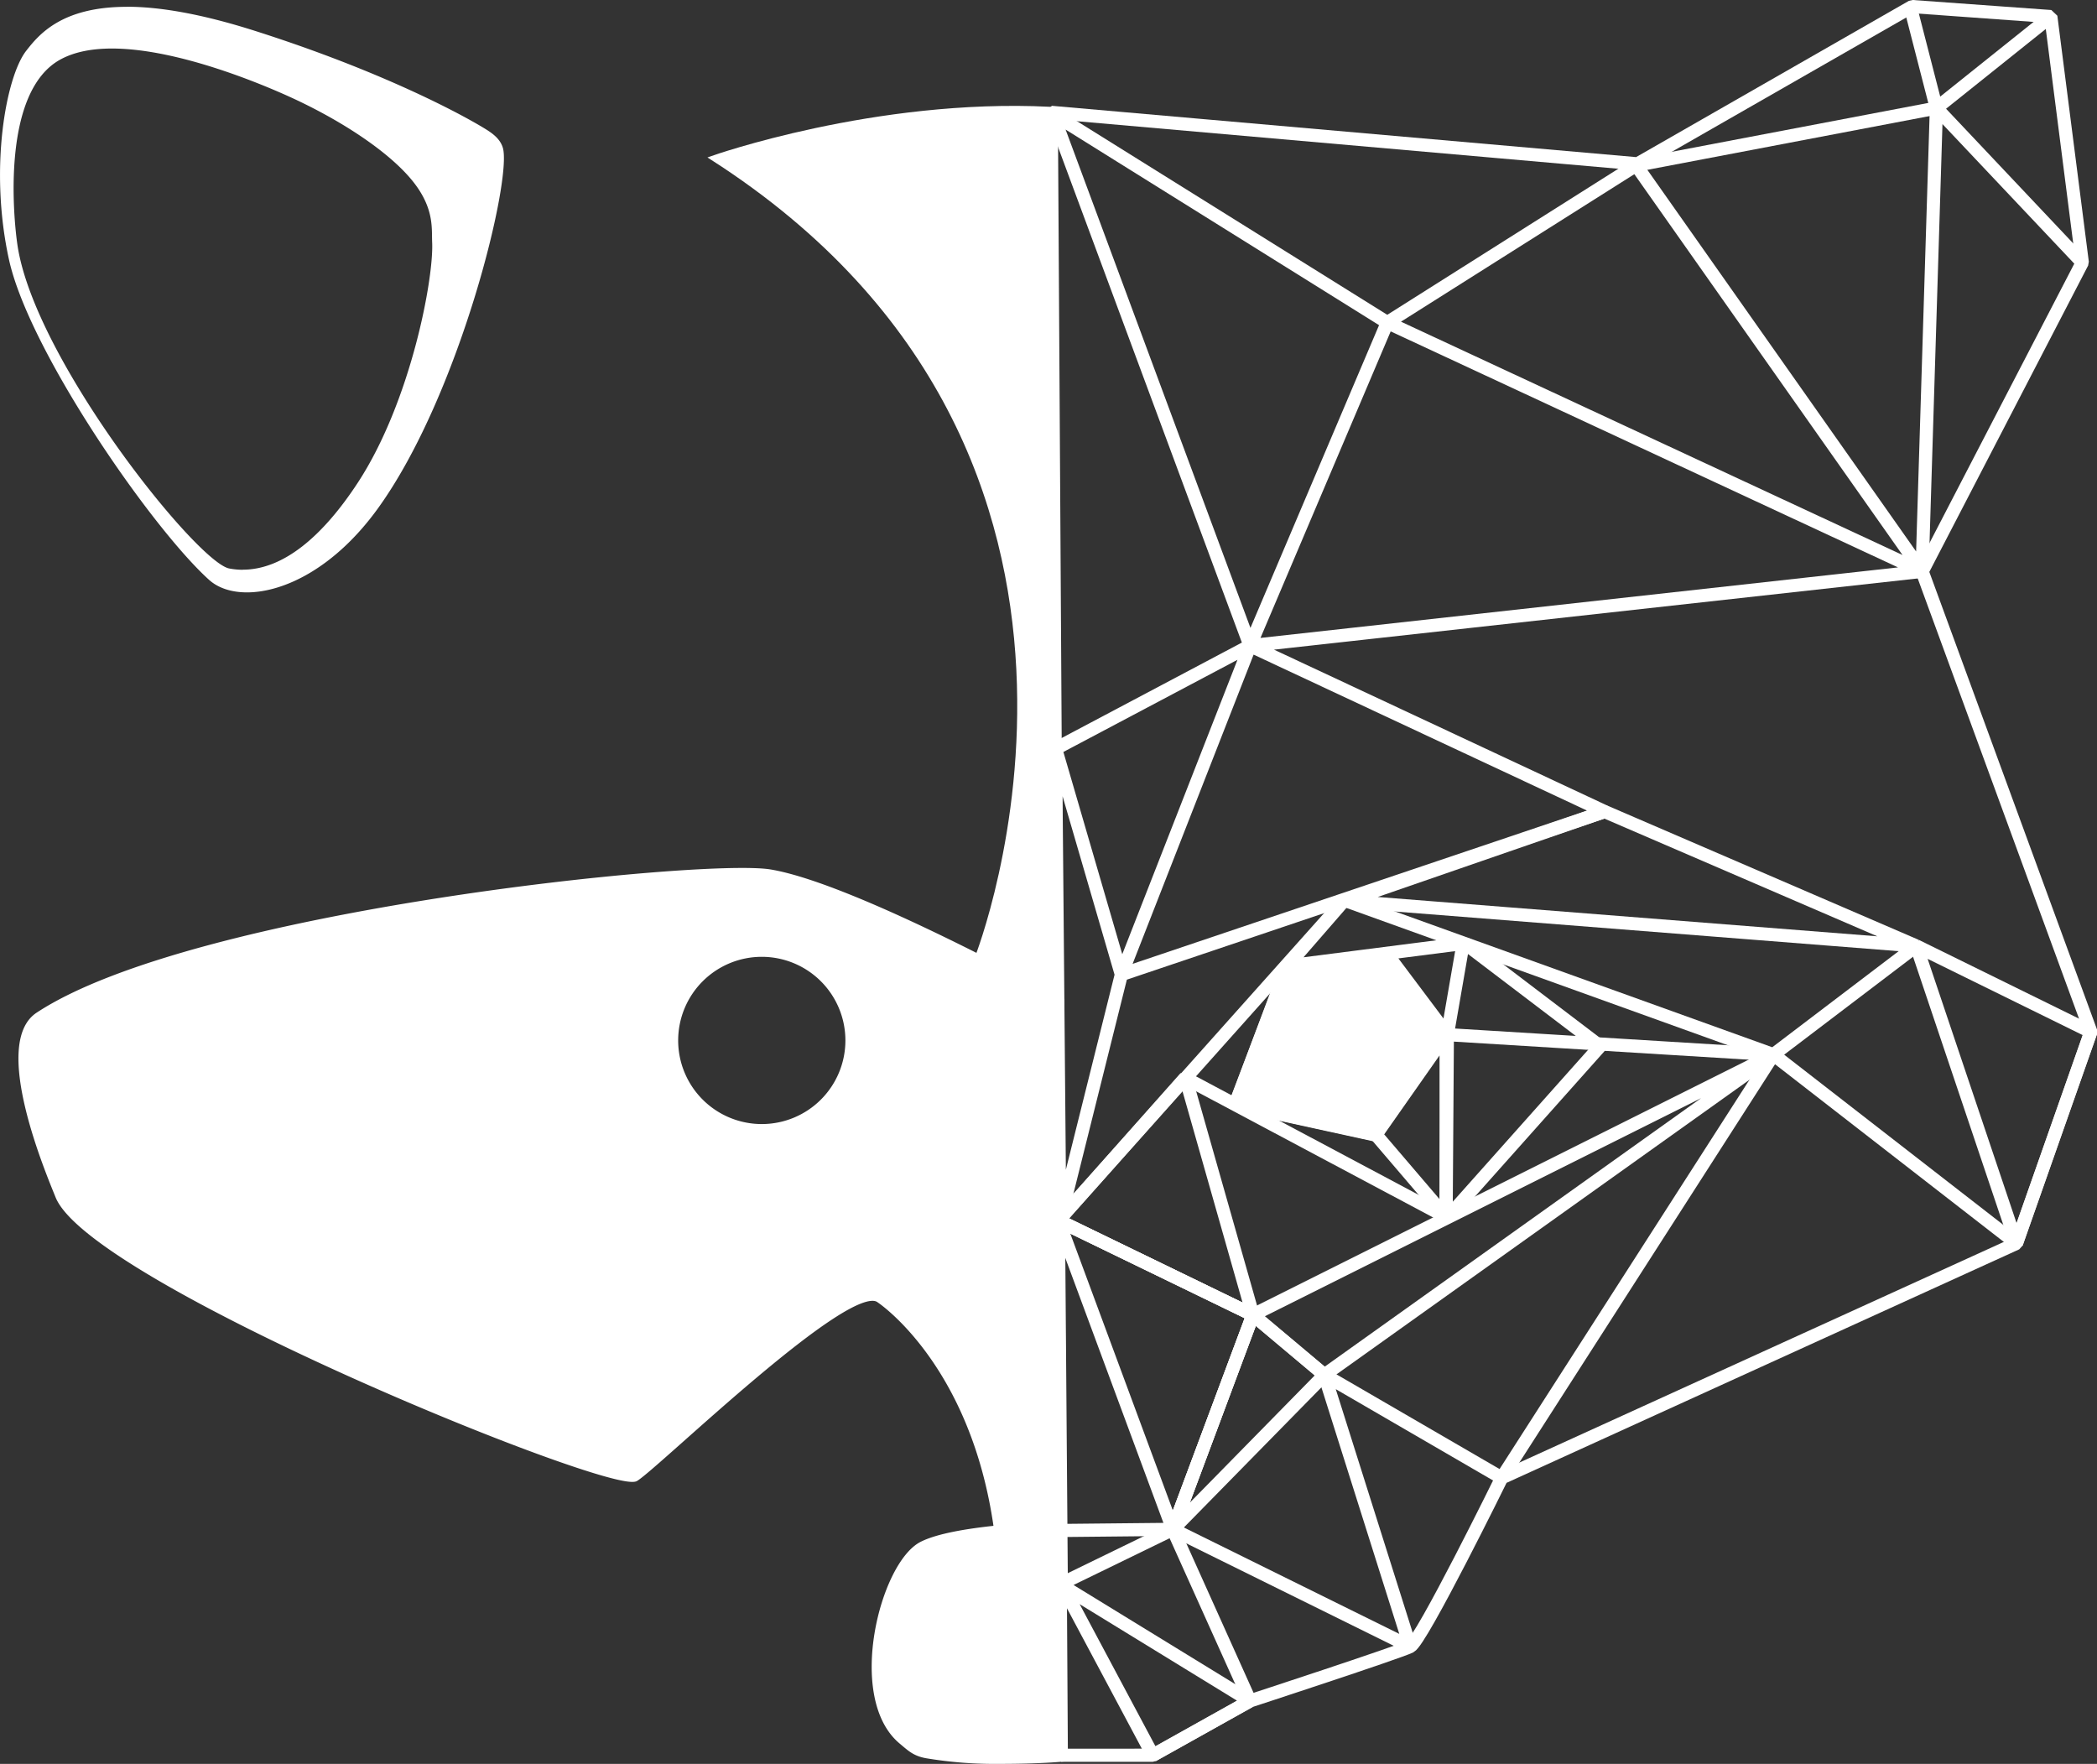 <svg id="Calque_3" data-name="Calque 3" xmlns="http://www.w3.org/2000/svg" viewBox="0 0 957.02 804.99"><rect x="0" y="0" width="957.02" height="804.99" fill="#333333" stroke="none"/><defs><style>.cls-1,.cls-2,.cls-4{fill:#fff;}.cls-1,.cls-3,.cls-4{stroke:#fff;}.cls-1{stroke-miterlimit:10;stroke-width:2px;}.cls-3{fill:none;}.cls-3,.cls-4{stroke-linejoin:bevel;stroke-width:6px;}</style></defs><title>raccoon logo</title><path class="cls-1" d="M372.88,494.8c-30.41-5.07-263.23,18.44-334.27,65.2-20.43,13.45,5,73,9,83,15.51,38.77,253.56,135.53,264,129s97.81-91.88,110.86-81.44c0,0,42.76,28.18,53.4,103.69-12.78,1.33-26.41,3.54-33.82,7.25-18.11,9-33.7,70.33-9.44,90.5,3.71,3.08,6,5.49,11.66,6.46A189.25,189.25,0,0,0,477.61,901C496,901,506,900,506,900V553.53S412,501.32,372.88,494.8ZM369,611a39.16,39.16,0,1,1,39.16-39.15A39.15,39.15,0,0,1,369,611Z" transform="translate(-21.34 -97.01)"/><path class="cls-1" d="M467.28,533.91s90.62-229.2-120.81-364.79c0,0,74.39-26.33,154-22.38l3.91,406.79Z" transform="translate(-21.34 -97.01)"/><path class="cls-2" d="M134,366.36c-6.9,0-12.63-1.88-16.58-5.43-27.06-24.36-82.27-105.52-91-145.64-8.95-40.92-1.58-82.59,7.65-94.45,5.36-6.89,15.34-19.72,45.14-19.72,15.8,0,35.38,3.67,58.17,10.93,65.35,20.79,101.15,42.31,105,44.69,3.22,2,6.35,4.33,7.46,7.94,4,13-19,111.3-56.87,163.78-9.1,12.61-19.39,22.38-30.59,29.06-9.71,5.78-19.51,8.84-28.34,8.84ZM72.41,118.17c-9.73,0-17.79,1.71-24,5.1-30.12,16.47-20.51,83-20.09,85.85,4.83,32.21,33.72,75.58,45.92,92.72C95.4,331.57,118,356,125.73,357.44a35.59,35.59,0,0,0,6.42.6c17.68,0,36.12-13.9,53.33-40.19,25.32-38.69,34.77-95.26,34.09-110.22,0-.83,0-1.7-.06-2.62-.06-5.55-.15-13.15-6.64-22.7-11.08-16.31-37.81-32.45-59.14-42.11C139.11,133.58,101.92,118.17,72.41,118.17Z" transform="translate(-21.34 -97.01)"/><path class="cls-2" d="M79.18,102.12c15.7,0,35.17,3.66,57.87,10.88,65.23,20.75,100.94,42.22,104.79,44.59,3.53,2.18,6.08,4.27,7,7.38,4,12.86-19,110.63-56.73,162.91-9,12.49-19.21,22.17-30.29,28.78-9.55,5.69-19.18,8.7-27.84,8.7-6.64,0-12.15-1.79-15.91-5.17-13.08-11.77-33.37-37.62-51.7-65.84-20.79-32-35-60.91-39-79.28a182.48,182.48,0,0,1-2.9-58.23c1.82-16,5.79-29.51,10.36-35.38,5.25-6.76,15-19.34,44.35-19.34m53,256.92c9.44,0,19-3.77,28.53-11.21,8.68-6.81,17.31-16.71,25.63-29.43,13.53-20.67,21.91-45.67,26.56-63,5.83-21.73,8.07-39.68,7.7-47.82,0-.8,0-1.67-.06-2.58-.06-5.68-.16-13.46-6.81-23.25-11.2-16.48-38.11-32.74-59.56-42.46-44.06-20-71.84-22.12-81.73-22.12S54.29,118.92,48,122.39c-30.73,16.8-21,84-20.6,86.88,1.62,10.8,9.36,41.5,46.09,93.15,18.39,25.86,42.9,54.28,52.1,56a35.82,35.82,0,0,0,6.61.62m-53-258.92c-29.68,0-40.12,12.64-45.93,20.11-9.14,11.75-17,53.51-7.83,95.27s65.25,122.68,91.35,146.17c4.08,3.67,10.09,5.69,17.25,5.69,16.88,0,40.16-11.19,59.76-38.31,37.4-51.79,61.38-150.51,57-164.67-1.2-3.89-4.43-6.35-7.9-8.49-11.27-6.95-47.81-26.53-105.23-44.8-25.14-8-44.08-11-58.48-11Zm53,256.92a33.11,33.11,0,0,1-6.24-.59C111.28,353.71,37.16,261.18,29.33,209c-1.95-13-7.34-70.12,19.58-84.84,6.5-3.55,14.63-5,23.5-5,31,0,70.87,17.39,80.91,21.94,24.24,11,48.63,26.9,58.73,41.76,7.36,10.84,6.25,18.9,6.52,24.8.76,16.6-9.79,72.74-33.93,109.63C168.78,341.53,150.81,357,132.15,357Z" transform="translate(-21.34 -97.01)"/><path class="cls-3" d="M501.13,148.29l267.55,23.49L894,100l63.29,4.57,14.36,112.24-73.09,141,77,210.12L941.6,664.46l-234.92,107s-36.54,74.39-41.76,77-73.09,24.8-73.09,24.8l-44.37,24.79H505.7l-2.8-458.91Z" transform="translate(-21.34 -97.01)"/><path class="cls-3" d="M503.09,438.68" transform="translate(-21.34 -97.01)"/><polygon class="cls-3" points="732.32 370.38 874.58 431.72 614.21 411.22 732.32 370.38"/><polygon class="cls-3" points="874.58 431.72 954.19 470.87 920.26 567.45 874.58 431.72"/><polygon class="cls-3" points="604.42 627.49 571.79 600.08 535.25 697.96 604.42 627.49"/><path class="cls-3" d="M556.6,795l35.23,78.31Z" transform="translate(-21.34 -97.01)"/><polygon class="cls-3" points="535.25 697.96 483.71 723.05 570.49 776.27 526.12 801.07 484.35 722.76 483.05 557.01 571.79 600.08 535.25 697.96"/><polyline class="cls-3" points="483.05 557.01 571.79 600.08 535.25 697.96 483.05 557.01 587.21 440.36 613.56 410.84 587.46 440.86 667.74 430.58 660.54 472.18 633.13 435.64 660.54 472.18 809.33 481.31 660.54 472.18 659.97 555.38 540.47 491.76"/><polygon class="cls-3" points="809.33 481.31 604.42 627.49 571.79 600.08 809.33 481.31"/><polygon class="cls-3" points="571.79 600.08 541 491.76 483.05 557.01 571.79 600.08"/><polygon class="cls-3" points="587.46 440.86 563.82 503.9 627.91 517.86 659.97 555.38 659.97 472.18 627.91 517.86 587.46 440.86"/><polyline class="cls-3" points="935.92 7.56 883.72 49.32 871.97 3.65 883.72 49.32 950.28 119.8 883.72 49.32 877.19 260.75 746.68 75.43 633.13 147.21 877.19 260.75 570.49 294.68 480.44 51.93 633.13 147.21 570.49 294.68 732.32 370.38 511.76 444.77 483.64 557.41 481.74 341.67 511.76 444.77 570.49 294.68 481.74 341.67"/><path class="cls-3" d="M753.67,467.39" transform="translate(-21.34 -97.01)"/><line class="cls-3" x1="746.68" y1="75.43" x2="883.72" y2="49.32"/><polyline class="cls-3" points="484.31 698.47 535.25 697.96 643.58 751.47 604.42 627.49 685.34 674.47 809.33 481.31 613.56 410.84 809.33 481.31 920.26 567.45 809.33 481.31 874.58 431.72"/><polyline class="cls-3" points="660.54 555.71 730.26 477.46 668.37 430.42"/><polygon class="cls-4" points="587.66 440.99 632.66 435.99 659.66 471.99 627.66 517.99 563.66 503.99 587.66 440.99"/></svg>